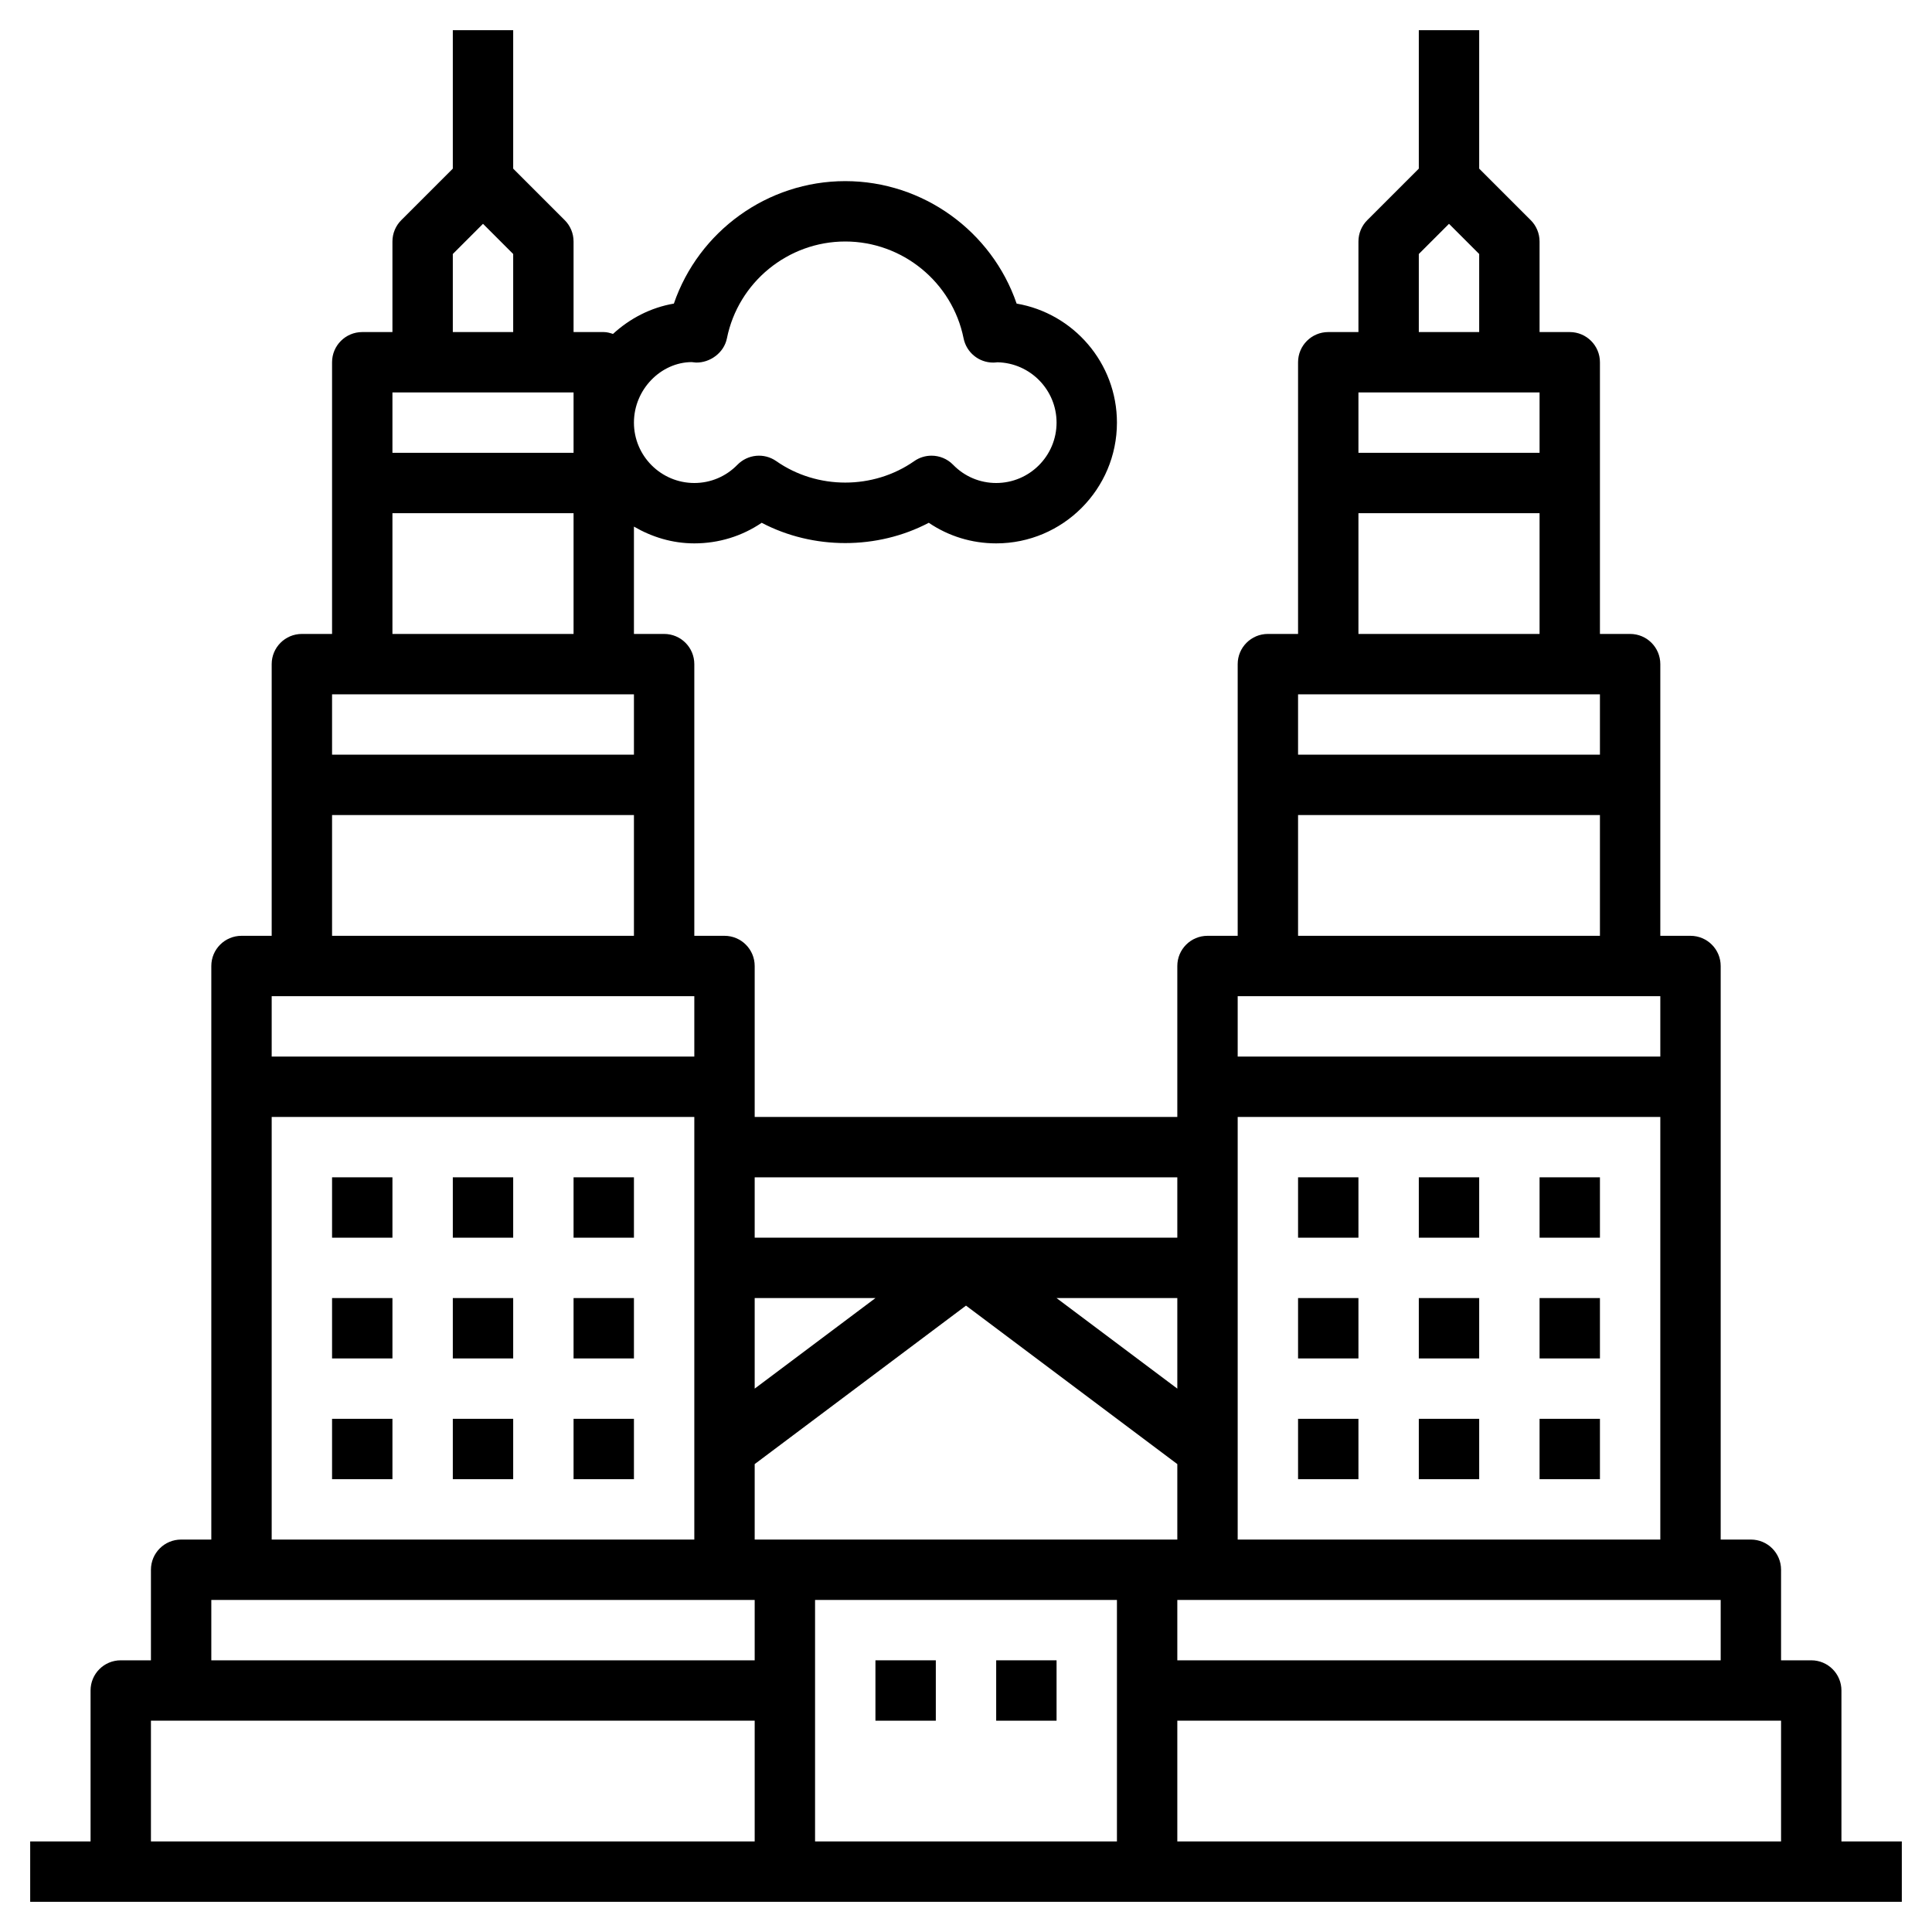 <svg id="Layer_3" enable-background="new 0 0 64 64" height="64" viewBox="0 0 64 64" width="64" xmlns="http://www.w3.org/2000/svg">
<path fill="currentColor" d="m61 61v-5c0-.553-.447-1-1-1h-1v-3c0-.553-.447-1-1-1h-1v-19c0-.552-.447-1-1-1h-1v-9c0-.552-.447-1-1-1h-1v-9c0-.552-.447-1-1-1h-1v-3c0-.265-.105-.52-.293-.707l-1.707-1.707v-4.586h-2v4.586l-1.707 1.707c-.188.187-.293.442-.293.707v3h-1c-.553 0-1 .448-1 1v9h-1c-.553 0-1 .448-1 1v9h-1c-.553 0-1 .448-1 1v5h-14v-5c0-.552-.447-1-1-1h-1v-9c0-.552-.447-1-1-1h-1v-3.556c.591.344 1.268.556 2 .556.808 0 1.578-.238 2.232-.682 1.707.896 3.828.896 5.535 0 .655.444 1.425.682 2.233.682 2.206 0 4-1.794 4-4 0-1.975-1.439-3.621-3.323-3.943-.82-2.391-3.095-4.057-5.677-4.057s-4.857 1.666-5.677 4.057c-.773.132-1.463.496-2.017 1.005-.098-.032-.197-.062-.306-.062h-1v-3c0-.265-.105-.52-.293-.707l-1.707-1.707v-4.586h-2v4.586l-1.707 1.707c-.188.187-.293.442-.293.707v3h-1c-.553 0-1 .448-1 1v9h-1c-.553 0-1 .448-1 1v9h-1c-.553 0-1 .448-1 1v19h-1c-.553 0-1 .447-1 1v3h-1c-.553 0-1 .447-1 1v5h-2v2h62v-2zm-22-15-4.001-3h4.001zm-14-3h4.001l-4.001 3zm0 5.5 7-5.25 7 5.25v2.5h-14zm2 4.5h10v8h-10zm12 4h20v4h-20zm0-2v-2h18v2zm2-4v-14h14v14zm6-42.586 1-1 1 1v2.586h-2zm4 4.586v2h-6v-2zm-6 4h6v4h-6zm8 6v2h-10v-2zm-10 4h10v4h-10zm12 6v2h-14v-2zm-16 6v2h-6.997c-.002 0-.004 0-.006 0h-6.997v-2zm-16.089-27.005c.033.005.111.013.145.015.458.011.927-.318 1.024-.802.374-1.859 2.023-3.208 3.92-3.208s3.546 1.349 3.92 3.208c.095.469.506.803.979.803.037 0 .08-.003.143-.01 1.083.022 1.958.91 1.958 1.999 0 1.103-.897 2-2 2-.54 0-1.047-.214-1.427-.604-.194-.199-.454-.301-.716-.301-.199 0-.399.059-.573.181-1.355.947-3.213.947-4.568 0-.402-.282-.947-.229-1.289.121-.38.389-.887.603-1.427.603-1.103 0-2-.897-2-2s.897-2 1.911-2.005zm-7.911-3.581 1-1 1 1v2.586h-2zm4 4.586v2h-6v-2zm-6 4h6v4h-6zm8 6v2h-10v-2zm-10 4h10v4h-10zm12 6v2h-14v-2zm-14 4h14v14h-14zm-2 16h18v2h-18zm-2 4h20v4h-20z"/>
<path fill="currentColor" d="m11 39h2v2h-2z"/>
<path fill="currentColor" d="m15 39h2v2h-2z"/>
<path fill="currentColor" d="m19 39h2v2h-2z"/>
<path fill="currentColor" d="m11 43h2v2h-2z"/>
<path fill="currentColor" d="m15 43h2v2h-2z"/>
<path fill="currentColor" d="m19 43h2v2h-2z"/>
<path fill="currentColor" d="m11 47h2v2h-2z"/>
<path fill="currentColor" d="m15 47h2v2h-2z"/>
<path fill="currentColor" d="m19 47h2v2h-2z"/>
<path fill="currentColor" d="m43 39h2v2h-2z"/>
<path fill="currentColor" d="m47 39h2v2h-2z"/>
<path fill="currentColor" d="m51 39h2v2h-2z"/>
<path fill="currentColor" d="m43 43h2v2h-2z"/>
<path fill="currentColor" d="m47 43h2v2h-2z"/>
<path fill="currentColor" d="m51 43h2v2h-2z"/>
<path fill="currentColor" d="m43 47h2v2h-2z"/>
<path fill="currentColor" d="m47 47h2v2h-2z"/>
<path fill="currentColor" d="m51 47h2v2h-2z"/>
<path fill="currentColor" d="m29 55h2v2h-2z"/>
<path fill="currentColor" d="m33 55h2v2h-2z"/>
</svg>